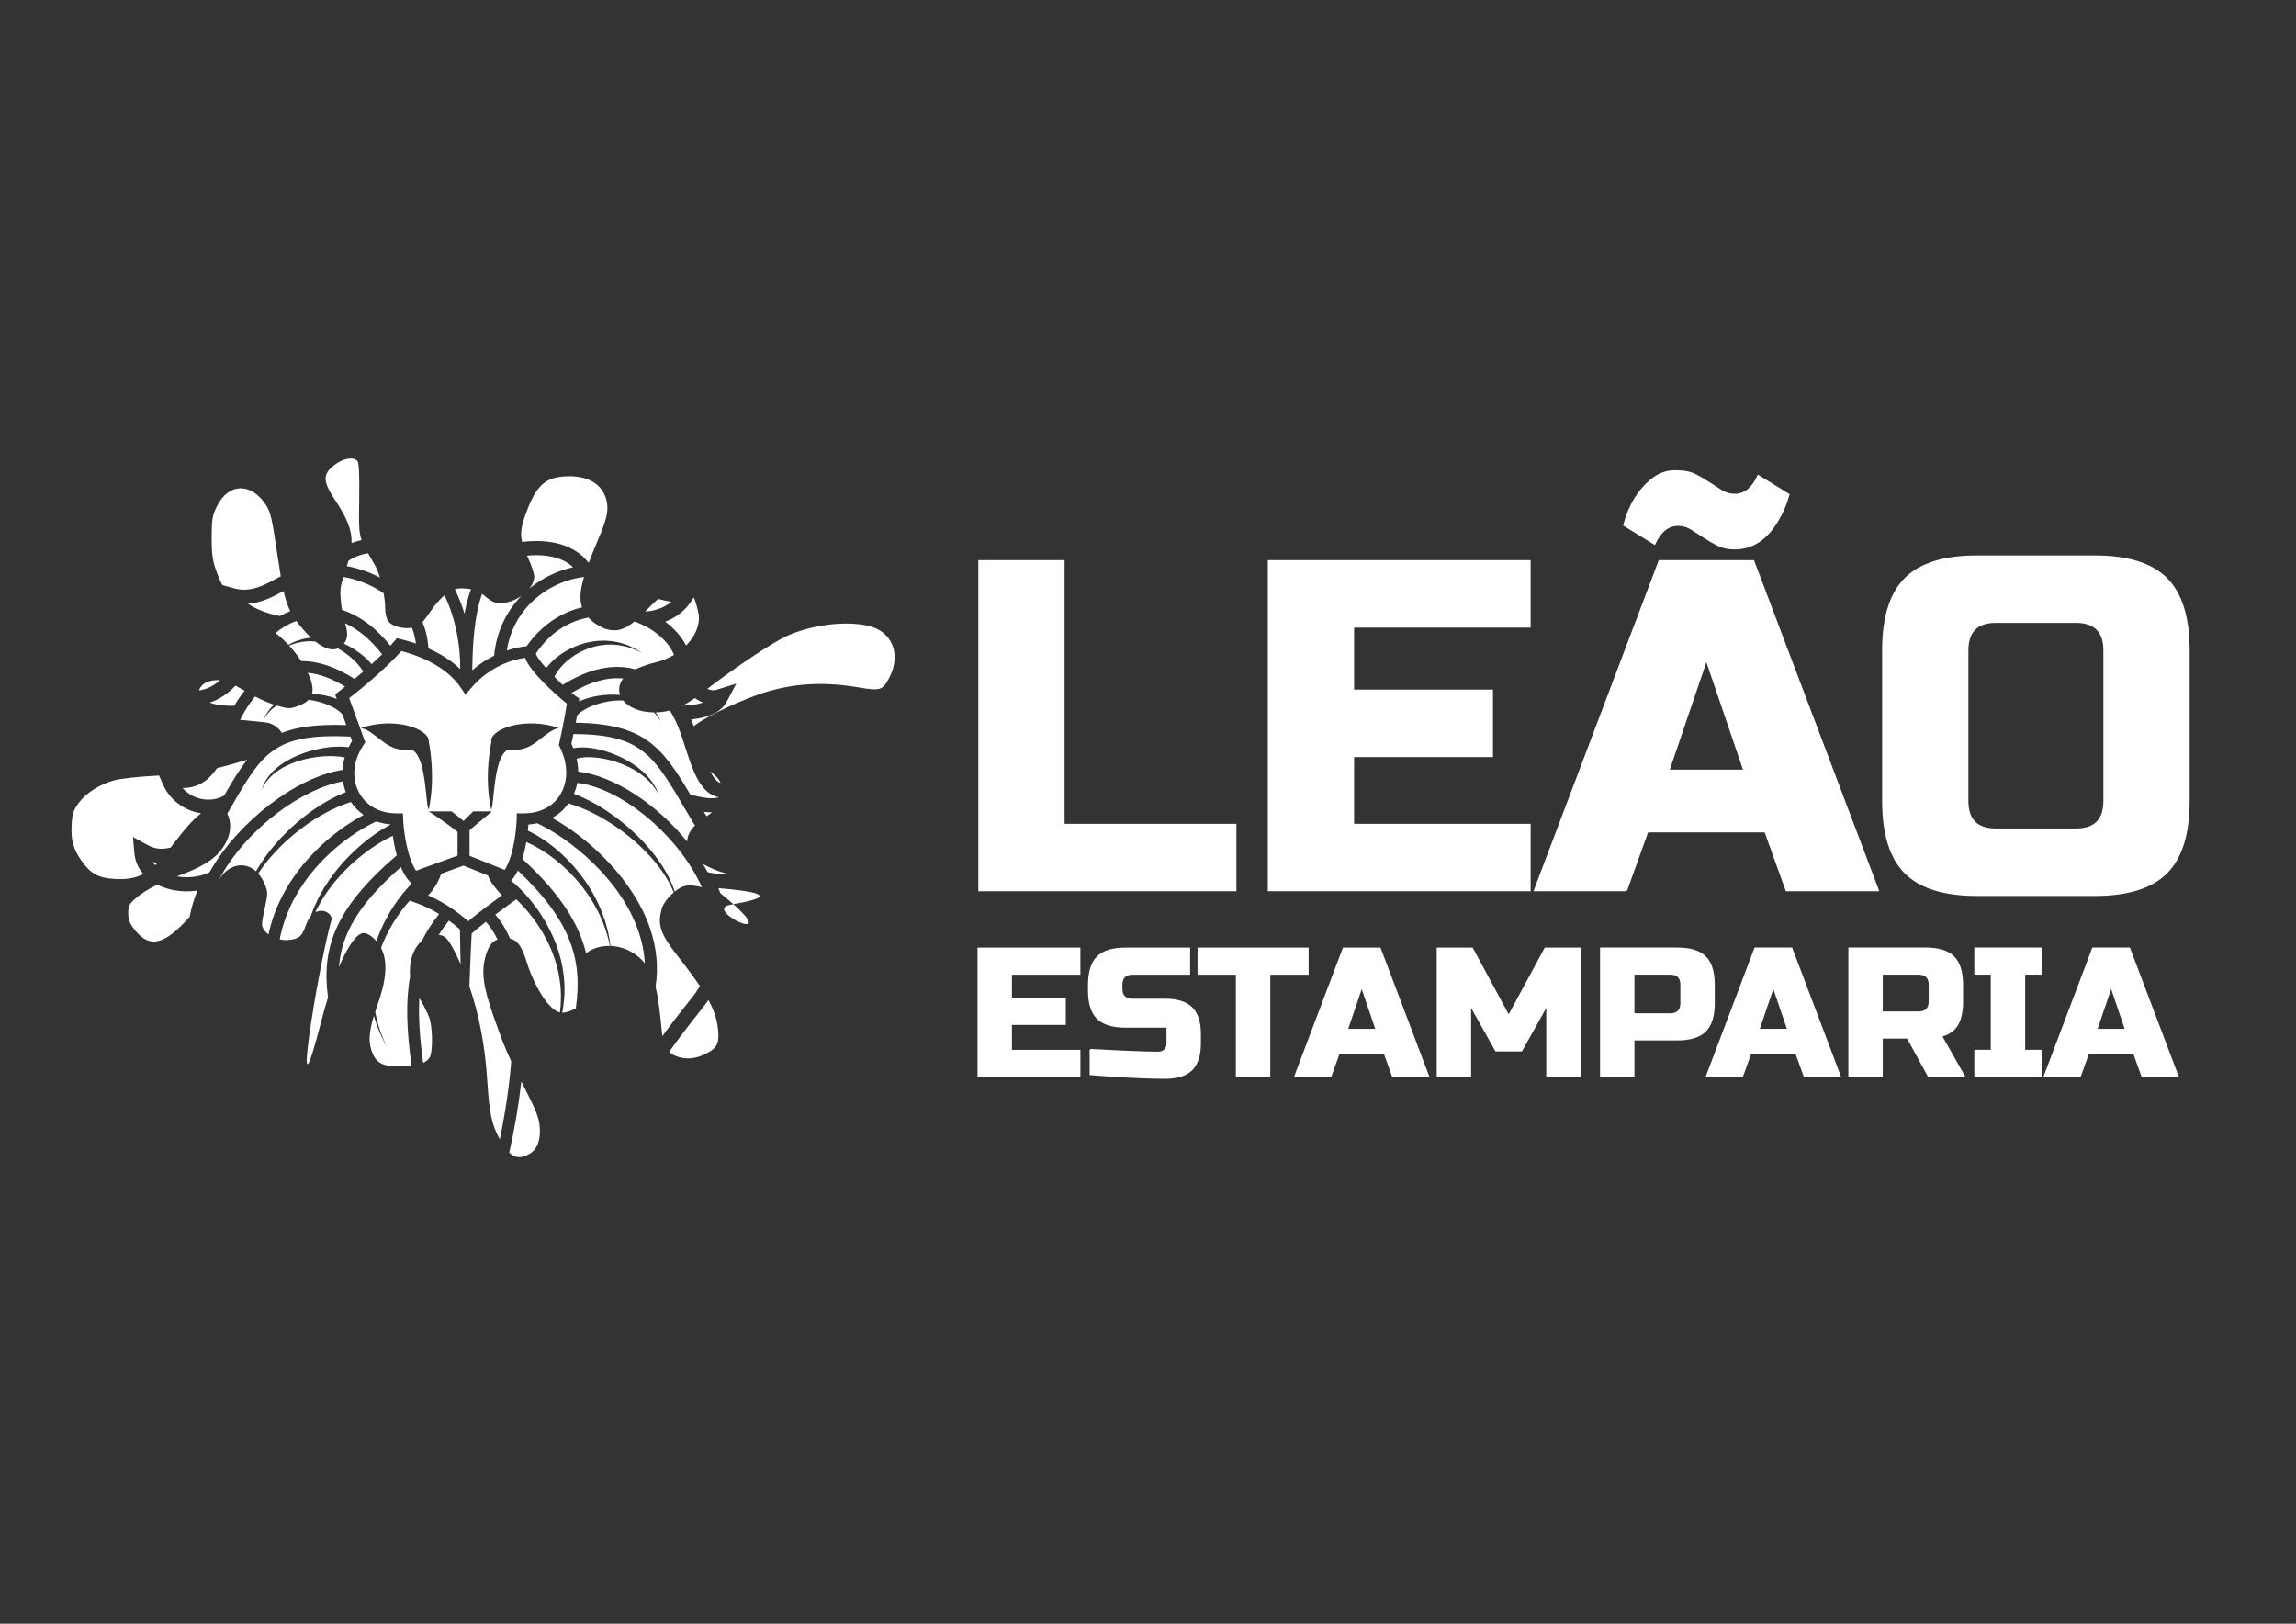 <?xml version="1.0" encoding="UTF-8"?>
<!DOCTYPE svg PUBLIC "-//W3C//DTD SVG 1.1//EN" "http://www.w3.org/Graphics/SVG/1.1/DTD/svg11.dtd">
<!-- Creator: CorelDRAW 2019 (64 Bit) -->
<svg xmlns="http://www.w3.org/2000/svg" xml:space="preserve" width="300cm" height="212.121cm" version="1.1" style="shape-rendering:geometricPrecision; text-rendering:geometricPrecision; image-rendering:optimizeQuality; fill-rule:evenodd; clip-rule:evenodd"
viewBox="0 0 300000 212121.21"
 xmlns:xlink="http://www.w3.org/1999/xlink">
 <rect x="0" y="0" width="300000" height="212121.21" fill="#333333" stroke="none"/>
 <defs>
  <style type="text/css">
   <![CDATA[
    .str0 {stroke:white;stroke-width:202.02;stroke-miterlimit:22.926}
    .fil0 {fill:white}
    .fil1 {fill:white;fill-rule:nonzero}
   ]]>
  </style>
 </defs>
 <g id="Camada_x0020_1">
  <path class="fil0" d="M43311.31 120161.92c146.16,-522.63 -563.03,-1175.76 -1276.77,-1175.76 -300.1,0 -577.47,68.69 -830.4,204.04l211.41 -461.21c141.72,-254.85 285.56,-514.34 433.13,-777.88 273.74,-536.26 653.54,-1041.31 993.23,-1574.04 191.92,-253.23 386.16,-508.69 581.21,-765.35l295.05 -382.32 318.38 -366.46c216.16,-242.73 418.48,-493.94 642.63,-727.27 225.66,-230.51 451.21,-460.3 674.75,-688.69 216.87,-233.84 465.25,-435.35 693.03,-650.1 232.32,-210.3 455.05,-424.34 695.96,-612.83 236.67,-193.13 468.18,-382.83 695.45,-568.48 232.83,-178.89 467.17,-345.05 692.22,-512.02 441.72,-341.62 901.92,-609.39 1302.83,-883.33 418.48,-246.36 805.45,-479.7 1147.27,-661.82 281.21,-140.71 520.81,-267.68 741.21,-376.06 111.11,770.2 278.28,1663.74 524.44,2553.23l0.1 0.2c-8083.13,6922.32 -9849.8,12081.72 -8987.17,18561.01 -298.59,957.98 -587.58,1975.45 -861.11,3041.21 -4146.46,16152.63 -541.21,-6548.79 1313.13,-13176.06zm-2706.36 -472.73c-257.58,306.97 -476.26,713.13 -652.93,1215.76 -501.41,1426.26 -829.9,1717.78 -2120.1,1881.41 -415.96,52.73 -858.79,24.14 -1285.45,-69.29 192.32,-1011.41 474.75,-2012.73 848.18,-3003.03 2336.16,-6193.23 7728.08,-10508.18 11772.42,-12407.17 593.74,207.78 1229.09,343.03 1897.98,399.39 -80.2,42.22 -166.46,87.07 -262.83,137.37 -263.74,143.54 -592.93,349.19 -962.53,568.08 -362.93,228.38 -747.07,498.28 -1173.03,792.12 -403.64,318.08 -865.25,634.14 -1301.21,1022.42 -222.02,190.71 -454.34,381.92 -682.93,585.35 -221.92,209.8 -448.99,423.64 -680,641.82 -235.15,212.42 -451.21,451.21 -675.45,685.86 -219.8,239.6 -460.1,465.15 -666.77,723.23 -212.53,251.82 -427.88,505.76 -643.33,759.9 -212.53,257.17 -403.84,531.21 -606.16,795.45l-299.39 400.2 -273.84 415.35c-180.4,276.77 -359.39,552.83 -537.58,826.87 -308.79,574.04 -655.76,1114.34 -896.06,1683.03 -129.19,279.39 -256.36,554.85 -380.4,823.33 -103.03,277.37 -203.84,547.68 -301.72,812.12 -42.73,103.64 -81.31,207.27 -116.87,310.4zm-5525.05 2385.15c-214.14,-158.38 -395.45,-337.07 -530.1,-531.31 -413.74,-596.87 -412.53,-750.1 24.04,-2782.32 436.36,-2030.3 437.98,-2210.51 29.19,-3221.92 -229.39,-567.37 -522.42,-1040.3 -858.28,-1416.46 228.69,-353.94 479.19,-711.31 749.7,-1067.98 761.62,-1017.88 1681.92,-2027.37 2674.44,-2964.55 501.72,-463.74 1010.71,-918.48 1538.69,-1336.77 522.83,-423.64 1056.06,-818.28 1584.65,-1181.31 526.57,-365.66 1052.42,-695.56 1559.19,-991.62 506.87,-298.08 998.48,-555.45 1456.36,-782.63 460,-222.83 888.69,-409.8 1270.61,-567.07 387.07,-149.09 723.03,-277.58 993.94,-362.32 98.69,-35.25 193.54,-65.66 284.85,-92.53 448.48,668.59 1007.78,1234.55 1654.14,1687.98l0.1 0c-4170.91,2224.85 -9281.52,6625.76 -11592.12,12754.44 -355.96,943.64 -635.66,1896.16 -839.39,2856.36zm-1626.16 -8244.04c-1439.49,-1293.43 -3479.8,-1013.54 -4784.75,1000.81 -30.71,47.37 -62.63,95.86 -95.05,145.05 3696.97,-6895.35 11085.66,-12004.55 16243.94,-12897.98 71.72,481.62 195.05,952.93 368.79,1406.26 -45.96,18.69 -90.4,36.57 -141.52,57.88 -311.82,121.62 -666.87,283.74 -1070.61,471.41 -399.6,196.06 -843.54,427.17 -1315.35,694.95 -468.18,273.23 -966.97,578.99 -1475.15,925.35 -508.89,346.46 -1032.53,725.96 -1552.63,1141.41 -521.31,412.63 -1043.54,857.58 -1551.11,1329.7 -513.43,467.27 -1002.73,969.6 -1483.23,1478.89 -948.69,1028.18 -1814.04,2121.92 -2516.57,3212.22 -226.26,346.26 -435.35,692.12 -626.77,1034.04zm-8678.38 5949.19c-455.25,506.77 -882.32,955.76 -1244.24,1302.22 -2584.55,2474.04 -4273.74,2553.03 -6015.45,281.11 -575.96,-751.41 -763.74,-1262.12 -763.74,-2077.68 0,-939.7 125.86,-1190.51 961.11,-1915.76 734.34,-637.78 1648.59,-1219.49 2847.88,-1800.71l39.6 20.2c1119.6,561.52 2439.19,858.38 3816.67,858.38 460.71,0 920.81,-33.84 1375.15,-100.71 -418.48,1040.3 -782.63,2195.76 -1016.97,3432.93zm-1655.86 -5294.34c97.37,-36.87 195.96,-73.74 295.86,-110.91 3725.35,-1381.62 5365.76,-2608.99 6294.55,-4709.09 513.94,-1162.02 467.47,-2520.71 -18.48,-3357.07 196.57,-337.37 386.97,-666.36 572.42,-987.27 2037.78,-3520.51 3433.13,-5929.09 5616.46,-7387.47 123.43,-70.4 234.95,-141.52 335.25,-213.43 2088.79,-1256.26 4908.28,-1711.72 9579.49,-1491.52l206.67 567.47 0.1 0c-168.59,271.72 -317.68,549.9 -452.73,829.9 -430.91,-68.99 -1004.24,-106.16 -1670.3,-76.57 -1390.4,53.23 -3179.6,404.44 -4832.93,1078.59 -823.84,339.49 -1614.75,751.52 -2286.67,1230.3 -340.4,232.53 -641.92,490.71 -919.39,741.21 -269.6,259.49 -508.99,516.97 -705.56,771.52 -197.98,253.94 -356.36,501.01 -482.63,725.25 -59.19,113.84 -115.45,220.91 -166.57,318.89 -43.03,102.12 -82.63,195.86 -117.58,280.1 -76.67,166.36 -104.44,308.38 -138.08,399.49 -25.56,80.81 -40.91,128.99 -44.44,140.1 5.05,-10.4 26.26,-56.57 60.51,-134.55 45.25,-86.87 88.28,-222.93 184.04,-379.6 43.74,-78.59 93.43,-166.16 146.67,-260.81 61.52,-91.11 127.98,-188.99 199.39,-293.23 148.28,-204.24 329.49,-425.86 546.97,-647.88 217.07,-224.34 474.85,-444.44 758.89,-663.23 291.41,-209.19 604.04,-422.32 951.62,-606.57 685.76,-383.64 1475.15,-691.31 2283.54,-926.77 1620.71,-466.57 3329.49,-609.39 4552.02,-524.55 476.87,29.7 874.95,91.11 1174.34,159.49 -154.95,539.7 -250.51,1084.14 -284.85,1624.44 -6020.51,923.84 -13674.14,6780.3 -17384.65,13373.33 -1288.08,615.45 -2840.91,795.25 -4253.94,530.4zm3155.66 -8235.86c-993.33,757.58 -2166.26,2070.2 -3626.67,4016.46 -116.57,155.25 -230.61,305.15 -342.83,450.91 -26.97,7.47 -54.04,14.75 -80.91,21.72 -1045.05,269.19 -2023.03,161.41 -2901.52,-320.91l-1954.95 -1074.44 194.24 2129.49c92.42,1016.06 494.85,1934.95 1168.18,2703.74 -1056.26,564.34 -2172.12,724.65 -3635.86,654.85 -2194.44,-104.75 -3235.15,-660.1 -4434.14,-2365.76 -1093.43,-1555.45 -1409.29,-2697.88 -1299.49,-4699.39 80.91,-1474.65 217.98,-1903.64 913.03,-2853.94 972.53,-1330 2737.58,-2449.9 4699.49,-2982.42 800.91,-217.37 3270.81,-483.64 5638.08,-607.88l171.92 -9.19 485.05 1113.33c776.26,1781.72 2298.18,3109.6 4175.05,3642.02 275.15,77.98 552.42,138.79 831.31,181.41zm-5667.88 6460.2c-110.71,112.63 -220.2,219.9 -328.89,322.22 -118.89,-132.53 -224.95,-271.62 -317.47,-416.36 212.83,43.43 428.48,74.85 646.36,94.14zm7750.61 -12353.33c1122.53,-271.41 2369.09,-626.97 3938.08,-1103.64 -1016.16,1286.57 -1948.89,2846.77 -3014.24,4681.92 -931.31,543.64 -2141.31,683.13 -3274.65,362.22 -855.35,-243.64 -1591.52,-708.79 -2155.96,-1351.82l40.2 0c2067.78,-0.4 3435.15,-1086.46 4466.57,-2588.69zm8465.56 -4610.1c-339.19,-585.66 -1116.46,-1182.22 -1831.62,-1321.82 -369.49,-72.12 -2026.57,-242.83 -3617.98,-387.37 483.13,-978.89 1124.34,-2059.49 1947.17,-3040.51 860.2,436.57 1804.34,845.96 2487.37,1071.11 -108.69,97.17 -208.69,196.87 -307.58,289.09 -211.01,229.09 -391.41,446.36 -525.76,655.45 -148.28,200.1 -233.74,398.89 -324.85,548.48 -141.11,319.6 -220.71,502.53 -220.71,502.53 0,0 101.52,-171.21 279.6,-472.02 109.6,-137.98 214.75,-320.81 382.83,-498.89 154.75,-186.26 354.14,-376.16 579.8,-569.9 121.21,-88.38 241.72,-184.95 374.55,-275.56 39.9,-22.73 79.19,-46.77 118.69,-71.21 1567.47,450.3 1701.62,444.95 2770.51,59.29 606.87,-218.99 1066.26,-484.34 1381.92,-812.22 1400.51,170 2715.35,658.48 3547.58,1185.86 474.75,287.78 781.31,592.02 892.42,774.24 1.41,2.73 3.64,5.45 5.96,8.99l484.75 1333.84c-3742.93,-130 -6386.26,209.6 -8424.65,1020.61zm-10828.48 -5550.1c214.14,-594.14 713.03,-1032.53 1445.35,-1218.89 455.05,-115.86 870.2,-158.18 1316.57,-106.16 -811.52,700.81 -1718.28,1196.57 -2761.92,1325.05zm4777.07 -617.07c355.56,181.72 748.69,400.81 1190.91,660.51 -518.99,638.59 -968.48,1306.36 -1354.34,1962.42 -838.38,29.8 -2228.99,-25.25 -3212.73,-415.25 1321.62,-412.32 2423.64,-1223.94 3376.16,-2207.68zm9998.28 1056.87c188.99,-692.73 -0.71,-1584.65 -555.15,-2747.88 1536.97,152.12 3168.79,757.07 4878.89,1811.11 -529.49,423.13 -865.45,679.8 -877.88,689.49l-426.46 326.46 213.23 586.36c-924.44,-358.89 -2054.75,-609.09 -3232.63,-665.56zm-1406.57 -4267.78c-459.09,-704.24 -1001.01,-1393.54 -1585.25,-2027.07 234.04,-85.96 492.12,-187.37 774.34,-283.84 312.63,-64.95 642.63,-162.32 998.99,-214.65 362.93,-23.43 736.87,-99.39 1129.8,-63.43 169.7,8.89 341.01,5.05 513.13,20 1142.93,920.81 2156.06,1239.6 2946.97,916.36l18.99 9.7c181.82,81.41 342.53,200.71 509.8,299.49 165.66,102.73 331.52,199.39 478.99,318.08 150.4,111.92 298.69,221.52 443.94,330 135.86,117.88 268.08,233.84 397.37,346.26 265.05,216.57 471.01,465.76 683.64,669.39 184.04,225.66 371.62,429.29 502.42,611.31 113.13,165.05 211.01,291.92 297.27,423.94 -401.72,346.26 -790.2,674.04 -1150.3,973.54 -2428.28,-1572.22 -4759.6,-2352.32 -6960.1,-2329.09zm-1686.57 -2136.06c-534.55,-568.89 -1102.02,-1089.9 -1672.32,-1532.83 707.17,-605.25 1633.64,-1180.1 2722.63,-1568.59 243.13,330.1 518.38,668.59 834.04,1039.9 367.17,431.92 726.57,812.73 1075.96,1141.41 -411.11,12.53 -795.15,129.7 -1161.52,194.65 -366.57,95.15 -698.89,232.53 -1009.29,333.84 -293.74,137.07 -555.66,275.66 -789.49,391.62zm-8643.84 -7809.9c-291.82,-581.21 -554.14,-1204.34 -788.99,-1872.83 -481.41,-1370 -594.24,-2206.06 -588.08,-4358.99 6.46,-2361.21 84.44,-2821.11 685.35,-4049.9 1498.69,-3063.94 4471.01,-3148.99 6399.29,-183.33 618.18,950.61 805.05,1760.81 1508.18,6533.84 157.78,1071.62 298.99,1989.7 434.85,2787.68l-195.15 107.37c-1543.84,849.39 -3001.52,1651.21 -4600,1651.21 -449.9,0 -885.86,-61.41 -1334.34,-187.78l-1521.11 -427.27zm8023.43 791.41c249.39,1109.8 516.57,1917.17 871.62,2628.38 -479.7,186.06 -931.31,402.02 -1351.31,637.98 -676.77,-121.41 -2571.11,-537.47 -4182.12,-1603.03 1715.25,-121.41 3213.13,-872.83 4661.82,-1663.33zm7876.36 6877.98c518.89,-645.86 551.11,-1401.72 151.62,-2668.18 1723.84,785.96 3359.09,2151.62 4841.62,4054.65 -439.6,432.12 -902.63,865.45 -1367.17,1285.76l0.1 -0.1c-83.03,-93.13 -175.86,-195.25 -270.2,-300.81 -192.73,-210.61 -422.73,-409.19 -666.67,-643.94 -266.57,-206.97 -530.91,-456.06 -855.86,-668.59 -158.59,-109.8 -320.51,-221.52 -487.78,-336.87 -174.55,-102.22 -354.24,-206.36 -535.45,-312.53 -177.37,-111.82 -374.65,-200.71 -571.01,-294.75 -80.71,-36.26 -159.49,-75.76 -239.19,-114.65zm-242.02 -4423.13c-73.84,-436.87 -133.13,-873.64 -165.35,-1244.55 -104.24,-1200.51 -64.55,-1782.02 330.61,-3057.17 1836.26,310 3707.68,1051.11 5276.06,2130.71 117.27,676.26 186.36,1335.76 188.48,1901.72 2.53,696.77 172.73,1444.75 398.28,1748.59 522.22,704.75 1967.68,1039.6 3106.97,867.17 241.52,624.65 423.43,1309.39 520.71,2057.47 -638.28,-215.96 -1305.76,-408.99 -2002.53,-577.37l-495.05 -120.1 -315.66 380.81c-164.85,197.98 -343.23,401.62 -531.01,607.98 -2162.12,-2696.16 -4377.17,-4054.55 -6311.52,-4695.25zm630.71 -5711.92c79.39,-245.76 151.62,-482.73 216.16,-711.52 591.31,-398.48 1413.64,-771.82 2542.73,-973.74 232.02,404.75 508.28,869.9 837.47,1430.4 259.19,441.62 508.69,1058.48 723.54,1749.29 -1357.98,-713.84 -2842.53,-1223.64 -4319.9,-1494.44zm614.24 -3010.2c54.55,-1768.79 -613.94,-3289.49 -2175.56,-5656.87 -1424.55,-2159.7 -1562.73,-3100.4 -598.38,-4075.76 1200.3,-1214.04 2923.94,-1693.64 3544.85,-986.77 197.07,224.44 269.09,1817.88 226.67,5024.95 -40,3030.51 -87.88,4157.17 306.67,5298.18 -477.17,108.48 -910.81,243.23 -1304.24,396.26zm9271.41 10328.08c295.66,-359.49 728.99,-943.23 1144.44,-1550.1 498.99,-728.89 1167.47,-1482.12 1718.79,-1955.86 1459.6,2975.66 2108.79,6623.54 2058.69,9635.66 -1109.39,-1066.06 -2506.46,-1971.52 -4155.45,-2698.08 -69.19,-1290.2 -351.92,-2430.3 -766.46,-3431.62zm4218.38 -4300.71c399.9,-126.26 810.3,-130.4 1516.16,-75.05 226.77,17.58 424.65,38.28 603.03,65.56 -377.78,1017.37 -654.55,2105.25 -857.07,3210.81l0.1 0c-333.43,-1110.2 -752.83,-2190.71 -1262.22,-3201.31zm3560.1 603.94c122.63,92.63 252.53,198.48 394.55,319.8 818.99,699.09 1252.53,889.6 2025.96,889.6 922.93,0 1906.16,-373.33 2708.28,-930.1 -2037.58,2096.36 -3276.16,4805.96 -3553.23,7802.73 -924.55,452.53 -1903.84,1068.18 -2855.35,1905.25 36.26,-3616.06 301.31,-7220.3 1279.8,-9987.27zm6181.72 -690.1c394.44,-494.24 635.25,-1032.42 635.25,-1546.67 0,-390.91 -347.27,-1458.48 -771.82,-2372.22 -61.52,-132.73 -119.9,-260.71 -175.25,-384.95 3481.41,-314.75 5230.1,748.18 6023.33,1520.71 -1963.74,426.46 -3899.8,1336.16 -5545.15,2647.88 -55.96,44.55 -111.31,89.7 -166.36,135.25zm-954.85 -6097.88c-255.45,-1116.97 -95.66,-2031.72 426.97,-3509.09 1401.82,-3962.32 2657.17,-5063.43 5776.26,-5064.75 2593.84,-1.31 4374.75,1168.59 4826.57,3170.81 302.32,1339.6 82.53,2334.34 -1168.38,5287.68 -441.31,1042.02 -815.05,1966.77 -1123.54,2794.04 -31.62,1.21 -63.23,2.42 -94.95,4.14 -724.24,-967.68 -2642.93,-2796.16 -6782.93,-2796.16 -593.23,0 -1217.78,38.28 -1860,113.33zm8092.42 4586.16c-524.55,1783.94 -598.99,2991.01 -252.22,3965.56 -2874.04,696.06 -5410.1,2444.85 -7243.43,5082.42 -517.07,48.89 -1450.4,184.14 -2588.08,558.89 555.66,-3554.65 2499.8,-5804.95 4123.03,-7099.39 1731.62,-1380.61 3888.69,-2269.19 5960.71,-2507.47zm584.44 5300.61c97.58,105.96 201.41,211.01 312.22,315.86 518.59,489.9 1426.26,1027.58 2017.27,1194.85 1282.32,363.03 2292.42,134.14 3683.54,-1000.1 2460.3,889.39 4413.43,2525.05 5164.75,4367.17 -751.11,447.68 -1597.88,794.44 -2502.93,1002.22 -704.65,161.92 -1833.33,554.24 -2507.88,872.12 -8.89,4.14 -17.27,8.59 -26.06,12.73 -27.17,-7.37 -54.34,-14.95 -81.72,-22.02 -2874.44,-753.64 -6046.87,-58.69 -9433.23,2056.36 -351.31,-330.51 -719.39,-689.29 -1080.1,-1055.05 28.48,-50.3 119.8,-214.55 268.79,-481.01 89.8,-149.8 198.59,-283.03 322.02,-467.88 135.15,-177.37 318.38,-383.03 512.02,-600.4 216.77,-200 431.52,-440.91 708.38,-647.88 135.66,-105.56 265.76,-227.78 417.58,-328.48 151.21,-102.93 305.96,-207.68 463.84,-313.94 156.26,-110.4 332.93,-191.82 503.84,-291.92 170.81,-100.81 346.97,-194.55 535.35,-271.21 186.16,-79.39 370.2,-172.53 563.84,-244.24l590 -198.79c195.76,-75.25 403.13,-101.31 605.45,-155.35 202.93,-48.18 405.96,-97.78 611.92,-115.15 206.77,-25.56 411.21,-51.92 613.43,-76.57 204.44,-3.33 406.06,-6.77 604.65,-10.3 100.2,-2.22 198.89,-3.54 297.27,-4.95 97.17,9.09 193.64,17.98 289.29,26.87 191.41,18.79 379.6,37.17 562.22,55.25 362.32,56.57 699.7,145.66 1018.08,209.8 306.06,98.08 584.14,198.79 834.04,283.54 254.75,75.25 446.87,201.62 621.52,274.65 320.61,153.94 512.73,246.46 535.25,256.77 -21.31,-12.93 -200.81,-124.85 -501.72,-312.02 -165.05,-90.91 -346.87,-239.29 -593.03,-342.93 -241.01,-111.62 -512.63,-244.95 -814.95,-378.08 -314.85,-99.9 -652.93,-228.38 -1023.84,-327.78 -188.38,-38.48 -382.02,-78.69 -579.9,-119.19 -99.29,-20.91 -200,-40.81 -301.72,-60.81 -103.54,-9.7 -207.98,-19.39 -312.53,-28.28 -212.42,-19.49 -427.17,-37.98 -644.75,-56.67 -219.19,3.43 -441.11,7.58 -664.55,11.62 -225.76,-4.04 -449.19,24.95 -674.04,53.94 -224.14,33.84 -457.27,42.22 -677.78,98.69l-668.28 149.09c-221.11,56.67 -433.84,134.55 -649.09,201.52 -217.68,62.83 -424.34,145.45 -625.86,235.25 -200.91,89.7 -409.7,162.83 -597.47,264.95 -189.8,100.81 -376.87,199.6 -558.79,296.06 -183.94,96.06 -346.87,215.35 -514.75,319.6 -340.3,202.12 -620.71,447.78 -898.28,655.56 -260,230.3 -492.22,439.49 -695.25,650.71 -193.43,220.1 -381.92,426.46 -499.6,581.01 -19.7,27.68 -34.24,48.28 -52.42,73.94 -723.03,-808.08 -1270.1,-1530 -1350.4,-1907.37 2059.19,-3059.39 4644.44,-4283.43 6874.34,-4701.72zm7409.7 -787.27c82.32,-83.94 166.06,-170 251.11,-258.69 536.87,-558.89 1014.44,-1020.61 1449.39,-1394.04 539.9,165.05 1114.95,293.43 1741.21,365.25l0 0c-1187.78,1006.87 -2607.88,1243.33 -3441.72,1287.47zm6349.8 -1838.59c93.64,196.46 181.11,442.53 281.41,761.72 220.3,700.4 400.3,1540.81 400.3,1867.37 0,1299.6 -638.28,2593.43 -1689.49,3652.73 -585.66,-1145.96 -1512.93,-2208.48 -2724.95,-3111.41 1448.89,-536.26 2602.73,-1449.09 3438.89,-2722.32l293.84 -448.08zm-9220.81 10595.56c-541.31,688.99 -656.06,1452.42 -405.76,2148.59 -91.01,-9.29 -182.02,-17.78 -273.33,-25.86 -1793.54,-116.67 -3590.91,225.56 -4871.72,767.98 -79.7,32.42 -150.61,68.99 -226.46,103.54l29.29 -404.34 -375.45 -238.08c-148.18,-93.84 -363.64,-260.81 -622.22,-476.97 2430.61,-1457.88 4692.02,-2086.36 6745.66,-1874.85zm1.31 2863.94c711.11,887.68 2104.55,1540 4009.19,1558.79 66.57,63.94 128.38,127.68 185.15,191.11 182.42,175.25 296.36,361.52 414.75,498.99 199.39,297.98 308.08,473.94 308.08,473.94 0,0 -85.45,-185.05 -250.3,-506.57 -101.62,-149.6 -195.76,-352.53 -358.59,-550.61 -25.15,-35.56 -51.41,-71.31 -78.99,-107.17 638.59,-10.1 1252.12,-91.01 1862.73,-252.12 259.8,413.54 504.14,855.25 732.12,1324.85 468.89,964.75 855.86,2166.06 1266.36,3437.88 907.07,2812.73 1845.25,5721.21 3930.4,6447.17 162.12,55.96 326.46,97.88 493.64,125.56l0 0c-936.16,287.07 -2096.67,57.27 -3562.42,-286.36l-165.76 -38.69c-3733.33,-6307.07 -6060.81,-9277.07 -14993.74,-9409.6 56.26,-297.27 111.01,-594.75 162.12,-885.35 6.67,-9.7 11.82,-13.84 16.06,-20.61 5.25,-8.28 7.27,-16.67 13.23,-29.09 17.47,-21.41 35.76,-43.43 56.06,-66.97 70.91,-96.57 204.04,-218.08 368.89,-351.21 171.72,-131.11 383.54,-275.35 637.58,-413.94 1004.75,-569.39 2612.32,-1074.65 4258.38,-1141.41 231.11,-3.94 463.94,-6.36 695.05,1.41zm7742.73 674.75c527.47,-263.64 1067.17,-590.3 1632.02,-985.15 153.33,115.56 312.63,219.7 477.98,312.42 200.91,113.13 400.2,202.12 595.05,272.42l0 0c-868.79,293.54 -1944.44,387.47 -2705.05,400.3zm3240.3 -2196.16c3908.28,-2968.28 8410.91,-5974.65 10281.31,-6845.86 3216.97,-1498.69 7608.08,-2073.13 10697.27,-1399.49 3187.17,695.25 4421.11,3731.52 2779.19,6838.38 -859.7,1626.46 -1111.62,1698.59 -4164.14,1190.91 -4895.76,-813.64 -9167.47,-448.79 -13430.3,1146.87 -3332.53,1247.78 -6904.44,3045.96 -7914.24,3959.39 -113.54,-307.58 -231.41,-609.39 -354.04,-898.69 1754.04,-161.31 3797.58,-707.17 4633.74,-2288.18l1261.21 -2383.43 -2662.63 828.08c-2.02,0.71 -506.46,144.04 -1127.37,-147.98zm385.45 10783.03c749.19,563.43 1143.54,1010.4 1352.22,1526.06 -7.68,-2.53 -15.45,-5.05 -23.03,-7.78 -494.14,-172.12 -933.74,-748.08 -1329.19,-1518.28zm245.86 5351.01c-211.01,166.16 -451.11,336.77 -722.22,516.87 -38.99,-60.61 -76.67,-121.11 -112.22,-181.41 -78.18,-134.04 -156.36,-266.57 -233.74,-396.87 349.7,42.02 671.72,62.02 980.61,62.02 29.39,0 58.59,-0.2 87.58,-0.61zm-2231.21 1720.51c-696.16,707.17 -1031.11,1401.21 -1018.28,2111.01 -3933.74,-4870.91 -9586.57,-8615.15 -14248.59,-9153.94 -9.49,-553.43 -75.96,-1116.57 -204.44,-1681.72 40.2,-14.44 81.01,-28.99 123.43,-42.12 138.79,-18.59 275.25,-66.26 494.44,-97.37 232.93,-15.15 488.48,-68.18 790.1,-55.86 148.99,-0.71 304.55,-0.71 465.25,-2.02 163.54,13.23 332.32,26.16 505.35,39.29 349.09,13.74 713.54,95.25 1096.26,144.95 373.94,89.6 772.63,150.51 1159.6,276.77 194.95,57.88 394.34,110.3 591.01,174.55l581.92 213.23c198.59,65.45 385.56,151.82 573.23,237.37 187.07,86.36 379.09,164.34 560.3,256.77 349.7,201.31 722.12,370.51 1032.63,597.47 161.92,107.68 319.7,213.33 475.25,316.77 143.94,117.27 284.14,232.02 421.41,343.03 287.07,214.55 506.87,462.22 723.74,682.42 230.1,211.92 374.65,451.82 531.62,648.79 73.03,100.51 149.09,192.32 207.58,282.73 51.01,95.25 98.48,181.52 141.62,260.2 172.32,316.16 270,496.87 270,496.87 0,0 -75.86,-190.51 -209.49,-523.84 -33.64,-84.14 -70.81,-177.27 -111.62,-278.79 -48.28,-97.17 -111.82,-197.27 -174.75,-307.68 -133.54,-215.45 -254.75,-480.3 -461.41,-720.51 -194.34,-249.09 -393.54,-532.02 -661.01,-783.33 -128.48,-131.72 -260.71,-266.06 -395.76,-404.24 -148.28,-124.14 -299.49,-252.63 -453.54,-381.62 -298.69,-273.84 -659.39,-489.9 -1004.85,-742.42 -178.99,-117.47 -368.89,-220.81 -555.05,-332.53 -186.26,-111.01 -373.94,-224.34 -572.63,-316.06l-590.1 -291.41c-199.29,-90.2 -403.13,-168.89 -603.74,-253.13 -397.37,-178.69 -814.55,-291.92 -1208.89,-431.31 -406.67,-100.2 -793.13,-229.09 -1180.1,-289.09 -192.83,-35.15 -380.51,-69.6 -560.81,-103.54 -186.26,-20.2 -365.86,-38.48 -538.28,-57.37 -342.53,-48.79 -677.78,-27.58 -967.68,-35.76 -303.03,8.18 -613.43,62.73 -846.46,93.23 -28.48,6.16 -51.82,11.62 -77.27,17.78 -78.08,-195.86 -161.52,-391.82 -254.14,-585.66 58.38,-264.34 156.26,-724.04 269.49,-1271.92 8883.23,63.33 10386.16,2618.89 14726.26,10025.96 271.21,462.32 552.22,942.73 845.86,1440.1 94.24,159.7 198.89,321.31 312.53,483.94zm1037.37 5025.66c364.04,218.59 785.45,428.28 1275.86,637.68 812.42,347.17 1525.25,576.57 2234.14,697.17 -941.72,33.54 -1934.95,-49.39 -2892.53,-256.97 -194.65,-362.42 -401.11,-721.82 -617.47,-1077.88zm2263.54 3812.22c-78.38,-218.38 -160.81,-436.97 -248.28,-655.86 10571.11,883.54 2533.03,1922.53 1337.27,2225.15 -3222.83,815.05 8201.62,5962.53 -1088.99,-1569.29zm-2411.11 -788.28c-833.13,-196.36 -1567.37,-274.65 -2072.83,-185.05 -442.53,78.38 -971.31,373.33 -1471.62,775.25 -98.08,-318.48 -223.74,-659.19 -370.4,-1019.49 -206.57,-469.19 -440.4,-977.07 -738.99,-1488.38 -289.19,-515.56 -626.67,-1044.14 -1004.24,-1572.73 -749.19,-1061.31 -1662.83,-2120 -2655.96,-3110.2 -501.82,-489.8 -1013.74,-972.93 -1546.77,-1419.49 -528.08,-451.21 -1069.09,-875.05 -1608.89,-1267.47 -537.47,-393.94 -1077.17,-752.93 -1600.81,-1078.59 -523.64,-326.46 -1034.85,-612.22 -1515.35,-866.87 -482.83,-249.09 -936.87,-461.41 -1344.44,-642.32 -286.26,-119.49 -539.7,-220.81 -779.29,-312.63 195.25,-456.77 339.6,-935.76 430.91,-1429.19 5549.49,654.95 12688.89,6376.87 15940.91,12905.76 114.95,230.61 227.88,468.08 337.78,711.41zm-3678.99 701.62c-717.58,610.4 -1353.13,1426.26 -1555.25,2113.94 -596.46,2028.69 -192.73,3286.77 1919.6,5981.52 1297.68,1655.66 2297.07,2995.56 3064.55,4140.2 -330.3,551.21 -712.22,1101.21 -1152.53,1647.88l0 0c-1415.66,1757.68 -2664.85,3385.45 -3763.03,4896.97 -285.56,-3059.19 -536.16,-5051.31 -880.1,-6477.88 393.54,-2500 150.81,-5056.87 -731.11,-7649.29 -2092.32,-6149.19 -7754.24,-11638.69 -12791.92,-14394.04 853.74,-461.82 1576.77,-1104.14 2148.59,-1899.8 262.93,74.65 577.68,179.6 939.9,303.03 388.59,142.02 825.25,311.82 1294.65,516.06 467.47,209.9 970,447.17 1489.19,724.55 519.29,276.67 1059.7,585.96 1602.32,929.6 544.04,342.22 1093.94,715.45 1635.15,1117.78 546.26,397.68 1075.05,832.42 1596.46,1275.25 1032.63,897.07 1996.46,1869.39 2802.02,2856.97 406.97,490.51 772.63,984.55 1092.63,1470.4 327.88,481.01 592.22,961.11 828.99,1408.38 180.1,366.26 336.36,713.94 459.9,1038.48zm4543.33 14054.44c789.29,1453.33 1133.23,2617.17 1261.31,3908.38 167.78,1691.31 -142.02,2343.74 -1433.64,3018.89 -1309.7,684.55 -2393.94,855.05 -3557.37,558.99 -577.78,-146.97 -1050.51,-382.53 -1413.43,-701.31 1227.27,-1736.87 2692.42,-3672.93 4434.04,-5835.25 250.71,-311.21 486.77,-628.08 709.09,-949.7zm-8316.16 -4795.05c-89.9,-110.2 -183.94,-219.09 -282.42,-328.08 -1092.63,-1205.96 -2656.36,-1896.06 -4210.71,-1949.8 -27.98,-262.53 -54.55,-578.38 -133.74,-928.89 -81.92,-372.53 -132.93,-802.53 -264.34,-1255.96 -62.83,-227.07 -128.59,-463.74 -196.46,-708.69 -34.24,-122.73 -69.29,-247.68 -104.44,-373.94 -44.65,-123.54 -89.9,-249.8 -135.76,-377.47 -92.83,-255.25 -187.78,-518.18 -284.95,-785.96 -95.66,-269.9 -230,-530.71 -346.97,-804.04 -226.97,-551.31 -531.52,-1090.2 -827.37,-1645.86 -145.96,-279.39 -328.59,-540.91 -493.64,-814.95 -167.98,-271.92 -335.96,-546.36 -530.2,-803.84 -188.48,-262.22 -376.87,-524.44 -564.55,-785.96 -203.84,-250.51 -406.67,-499.7 -609.09,-747.47 -194.95,-253.13 -417.68,-481.52 -629.39,-714.04 -216.26,-229.09 -416.36,-468.59 -643.43,-676.36 -222.12,-213.94 -439.7,-423.74 -652.93,-629.29 -218.28,-201.52 -446.26,-385.86 -660.2,-572.12 -422.12,-380.71 -874.95,-683.84 -1268.59,-991.52 -420.61,-278.89 -795.25,-540.3 -1158.18,-753.64 -366.57,-204.24 -695.86,-402.22 -955.15,-529.29 -122.83,-59.29 -232.22,-111.72 -329.39,-158.18 31.31,-303.43 54.65,-576.67 70.1,-801.52 398.69,-27.78 779.09,-89.9 1150.91,-168.48 4117.47,1923.84 10867.68,7164.85 13244.75,14152.53 475.05,1396.57 746.97,2782.32 816.16,4152.83zm-4565.35 -2279.9c-702.83,-15.45 -1402.32,99.8 -2053.74,356.87 -443.23,175.05 -787.58,369.29 -1046.87,625.25 -939.29,-3929.09 -3419.19,-7818.99 -8328.69,-12352.42 227.17,-736.87 392.12,-1494.75 511.11,-2199.19 232.93,101.41 477.68,227.78 775.66,364.95 332.22,163.64 706.06,386.46 1112.93,614.85 386.97,261.01 833.94,512.12 1257.47,843.54 214.85,160.61 443.33,318.48 664.65,493.94 216.87,180.81 438.79,364.95 664.55,552.73 233.03,181.41 438.89,396.16 662.53,599.6 219.7,207.78 450.51,411.52 655.76,639.09 211.72,224.24 424.95,449.09 639.6,675.56 199.39,237.98 400.2,477.47 601.01,716.97 207.37,235.25 389.29,487.78 571.82,738.99 179.7,252.63 378.28,494.04 539.8,753.54 328.69,517.68 665.96,1021.31 928.79,1541.62 134.44,258.18 287.88,504.55 401.01,760.61 115.45,255.25 228.59,505.66 338.89,748.48 55.56,122.32 109.6,243.03 162.83,360.91 44.55,122.22 87.78,242.32 130.81,359.6 86.16,235.96 168.59,465.25 248.99,683.74 164.24,437.58 247.58,857.17 357.88,1220.81 104.55,338.18 155.56,643.54 203.23,900zm-4449.8 8146.26c-535.76,319.8 -1237.17,568.08 -1771.31,584.55 53.74,-280.4 101.41,-570.2 144.14,-868.48 91.31,-668.48 151.92,-1380.61 148.28,-2119.09l0.1 0c-0.81,-185.76 -1.52,-372.02 -1.52,-558.99 -11.82,-187.78 -23.43,-376.16 -35.25,-565.86 -14.34,-381.52 -72.22,-763.13 -117.47,-1150.3 -111.01,-770.3 -269.49,-1550.51 -494.55,-2313.84 -431.41,-1533.94 -1093.84,-3005.35 -1847.58,-4316.26 -386.36,-650.2 -778.38,-1271.82 -1194.65,-1833.54 -412.02,-564.44 -826.06,-1084.04 -1237.07,-1544.44 -750.81,-856.36 -1472.42,-1516.06 -2051.52,-1975.56l21.21 -23.43c334.55,-369.29 618.59,-818.48 862.42,-1311.11 6987.27,6613.23 8476.46,11683.43 7574.75,17996.36zm-2077.68 554.75c-1383.03,-325.15 -3294.14,-3215.05 -4369.49,-6686.77 -596.57,-1926.36 -1177.68,-2766.46 -2136.46,-2967.68 -512.83,-1171.82 -1151.92,-2233.54 -1943.64,-3127.88 1329.09,-997.68 2508.59,-1834.85 2529.8,-1850l218.28 -154.65c126.36,119.49 253.33,242.93 382.63,374.04 411.11,407.98 831.92,875.15 1255.35,1386.46 427.17,508.48 835.56,1076.36 1241.62,1674.75 794.44,1204.85 1516.06,2573.23 2022.22,4018.89 262.83,719.8 460.71,1459.49 615.56,2196.57 66.36,369.8 146.77,736.16 183.33,1103.43 22.53,182.83 45.96,364.85 69.39,546.57 11.62,181.52 22.63,361.52 34.24,541.01 49.6,716.16 34.24,1413.23 -13.84,2072.22 -23.54,298.59 -52.83,590.4 -88.99,873.03zm-8148.48 -9534.95c-728.48,268.59 -1170.4,878.79 -1509.39,1980.4 -668.08,2171.41 -401.11,4186.67 1116.77,8433.13 953.74,2667.58 1370.71,3793.64 2181.21,5496.87 -261.11,3301.52 -781.52,6764.24 -1496.87,10196.26 -1040.81,-1848.38 -1374.24,-3468.99 -1633.33,-7625.45 -283.03,-4537.88 -1065.35,-8667.17 -2341.41,-12366.16l6.36 -163.84c45.45,-1354.55 102.22,-2617.88 149.09,-3701.52 64.95,-1344.24 116.77,-2409.7 145.96,-3025.05l70.2 -63.54c465.25,-423.03 1107.78,-945.45 1792.22,-1478.18 576.16,644.24 1082.83,1418.69 1519.19,2317.07zm3108.18 18560.2c166.46,326.67 345.45,676.87 539.39,1055.56 1334.04,2606.36 1762.83,3706.26 1854.14,4757.17 155.86,1796.97 -290.2,3027.37 -1311.01,3615.45 -1082.42,623.64 -1866.77,617.47 -2660.71,-147.07 690.4,-3084.04 1231.11,-6219.9 1578.18,-9281.11zm-7933.74 -15350c-165.56,-372.02 -336.87,-738.89 -513.84,-1100.81 -1050.51,-2148.18 -1477.07,-2663.13 -2352.32,-2710.3 395.15,-631.62 838.48,-1254.14 1334.24,-1876.16 585.66,427.17 1069.8,829.29 1439.49,1157.98 6.46,307.68 32.12,1654.75 69.29,3556.46 7.27,310.1 14.95,635.15 23.13,972.83zm-5072.12 -3026.87c-940.91,813.94 -1543.74,2191.31 -1556.67,3813.13 -2.63,338.48 1.31,614.95 22.12,861.62 -580.1,3177.27 -459.49,6888.69 193.84,11653.64 -404.44,50.91 -853.43,76.97 -1343.84,77.17 -2335.86,0.4 -3181.82,-382.32 -3735.56,-1690.51 -566.26,-1337.17 -547.68,-2623.74 158.79,-4922.42 39.39,139.19 80.61,275.15 123.54,407.68 156.36,568.59 376.26,1065.45 537.58,1515.35 200.1,436.16 362.93,820.51 516.16,1128.08 300.91,570.81 482.12,912.32 503.33,952.42 -18.38,-41.52 -176.87,-392.73 -441.92,-977.88 -132.93,-314.75 -270.91,-705.86 -441.72,-1148.89 -131.52,-454.75 -317.68,-957.78 -436.87,-1526.36 -71.92,-281.01 -134.75,-576.77 -189.6,-884.34 85.45,-259.19 178.59,-530.3 279.6,-815.05 1200.51,-3380.61 1369.09,-5707.47 539.19,-7434.24 -16.77,-34.65 -34.04,-69.39 -52.02,-103.84 416.77,-1131.21 951.82,-2207.47 1537.07,-3183.64 379.9,-613.54 763.13,-1196.77 1167.07,-1722.53 347.68,-456.87 693.03,-878.48 1034.85,-1259.39l766.06 267.17c1142.93,397.37 2181.41,926.67 3079.6,1476.06l0 0c-913.84,1151.92 -1662.32,2309.9 -2260.61,3516.77zm-314.24 7453.43c540.81,922.42 1095.25,2017.17 1288.69,2555.25 394.34,1097.68 485.56,3829.39 165.15,4944.24 -117.98,410.2 -447.37,740.2 -965.35,981.31 -455.05,-3322.83 -637.07,-6080 -488.48,-8480.81zm-5612.32 -7423.13c-535.66,-615.45 -1194.85,-1060.3 -1665.15,-1060.3 -892.12,0 -2068.28,1686.06 -3234.24,4448.18 331.82,-4309.39 2540.51,-8194.85 8090,-13060.71 297.27,705.96 661.52,1350.4 1111.41,1846.67l287.07 316.06c-354.24,361.72 -731.01,780.51 -1114.44,1256.57 -390.71,475.56 -780.71,1011.01 -1167.88,1591.21 -391.21,577.47 -755.76,1214.65 -1112.83,1879.19 -452.02,870.71 -862.32,1808.28 -1193.94,2783.13zm24307.07 -27840.1c219.09,-1085.45 461.62,-2371.11 559.39,-3192.22 -1172.02,-962.63 -4692.02,-3987.88 -5456.06,-5981.52 -1349.49,191.11 -4535.05,957.78 -7087.37,4003.74l-683.74 816.36 -591.41 -878.48c-1486.97,-2208.79 -4175.15,-3873.33 -7793.84,-4830.51 -2112.63,2407.07 -5599.8,5208.69 -6813.54,6159.6l1426.16 3919.7 674.14 1852.02 -204.55 301.52c-1429.09,2110.91 -1624.85,4507.58 -522.73,6409.49 944.14,1630.51 2693.33,2566.26 4797.98,2566.26l841.92 -8.99 31.52 718.28c58.28,1344.34 475.96,4969.8 1687.58,6783.33l5426.87 -1973.54 0 -3116.36c-933.23,-708.79 -2621.01,-1962.42 -3774.14,-2665.76l2991.41 0 1565.66 1248.89 1272.83 -1248.89 2447.17 0 -2936.36 2455.35 0 3345.35 4587.68 1845.25c1187.47,-1806.67 1537.27,-5346.57 1570.1,-6660.51l18.38 -731.41 863.84 8.99c2056.57,0 3728.28,-810.91 4708.18,-2282.12 1167.88,-1754.14 1180.3,-4147.88 34.34,-6402.22l-115.35 -225.86 54.75 -246.36c4.34,-18.59 200.1,-903.94 419.19,-1989.29l0 -0.1zm-7909.8 21857.68c-683.54,-710.71 -1566.36,-1786.46 -1823.64,-2596.57l-3205.96 -1289.8 -2908.69 1058.69c-345.45,1037.88 -912.93,1987.27 -1698.79,2831.92 2358.08,1022.73 4202.22,2464.95 5225.35,3372.42 1348.89,-1138.08 3351.21,-2609.29 4411.72,-3376.46l0 -0.2zm7441.72 -21874.95c-24.04,5.45 -48.28,11.01 -72.22,16.57 -1518.38,376.87 -2723.43,2106.16 -4354.75,2628.48 -921.01,295.15 -1768.99,344.95 -2472.93,251.21l80.51 43.94c-1762.22,1152.63 -1632.32,7297.58 -2032.53,7728.89 -988.08,-4378.48 29.19,-8834.14 29.19,-8834.14l5.05 2.73c-26.97,-79.49 -42.32,-158.79 -34.24,-236.77 154.14,-1482.93 4348.89,-3081.11 8851.92,-1601.01l0 0.1zm-17015.25 1702.42c0,0 988.08,4588.28 0,8966.67 -400.91,-431.31 -270.1,-6576.26 -2032.42,-7728.89l70.81 -43.33c-701.82,92.42 -1546.77,42.02 -2463.84,-251.82 -1657.17,-530.71 -2873.84,-2306.97 -4427.17,-2645.15 4503.74,-1480.1 8698.59,118.08 8852.63,1601.01 3.74,34.44 -2.02,68.99 -5.05,104.24l5.05 -2.73z"/>
  <g id="_1744602344048">
   <path class="fil1 str0" d="M141066.46 140596.06l-13240.51 0 0 -16699.6 13240.51 0 0 3339.9 -8946.26 0 0 3220.61 7037.68 0 0 3339.9 -7037.68 0 0 3459.19 8946.26 0 0 3340zm1407.58 -3459.19c4357.88,238.48 7308.08,357.88 8850.81,357.88 365.76,0 656.06,-107.37 870.81,-322.12 214.65,-214.65 322.02,-504.95 322.02,-870.71l0 -2147.17 -5486.97 0c-1670,0 -2882.83,-377.78 -3638.18,-1133.13 -755.45,-755.45 -1133.23,-1968.28 -1133.23,-3638.28l0 -715.56c0,-1670 377.78,-2882.73 1133.23,-3638.18 755.35,-755.45 1968.18,-1133.13 3638.18,-1133.13l8373.64 0 0 3339.9 -7419.49 0c-954.14,0 -1431.31,477.17 -1431.31,1431.41l0 477.07c0,954.24 477.17,1431.41 1431.31,1431.41l4294.24 0c1558.69,0 2703.74,365.76 3435.45,1097.37 731.52,731.72 1097.27,1876.77 1097.27,3435.45l0 1192.83c0,1558.59 -365.76,2703.74 -1097.27,3435.35 -731.72,731.52 -1876.77,1097.37 -3435.45,1097.37 -811.21,0 -1669.9,-15.96 -2576.46,-47.78l-2194.85 -95.35c-1622.32,-79.6 -3300.2,-190.91 -5033.74,-334.04l0 -3220.61zm23403.33 3459.19l-4294.14 0 0 -13359.7 -5009.9 0 0 -3339.9 14314.04 0 0 3339.9 -5010 0 0 13359.7zm7992.02 0l-4652.02 0 6322.02 -16699.6 4771.31 0 6322.02 16699.6 -4652.12 0 -1073.43 -2982.12 -5964.14 0 -1073.64 2982.12zm2147.07 -6083.43l3817.07 0 -1908.59 -5606.36 -1908.48 5606.36zm26123.13 -3220.71l-3339.9 5964.14 -3340 0 -3339.9 -5964.14 0 9304.14 -4294.24 0 0 -16699.6 4532.83 0 4771.31 8826.87 4771.31 -8826.87 4532.83 0 0 16699.6 -4294.24 0 0 -9304.14z"/>
   <path class="fil1 str0" d="M209165.35 123888.89l10019.9 0c1669.9,0 2882.63,377.68 3638.08,1133.23 755.45,755.45 1133.23,1968.18 1133.23,3638.08l0 2385.76c0,1669.9 -377.78,2882.63 -1133.23,3638.08 -755.45,755.45 -1968.18,1133.13 -3638.08,1133.13l-5725.66 0 0 4771.41 -4294.24 0 0 -16699.7zm10496.97 4771.31c0,-954.14 -477.07,-1431.41 -1431.31,-1431.41l-4771.41 0 0 5248.38 4771.41 0c954.24,0 1431.31,-477.07 1431.31,-1431.21l0 -2385.76zm7992.02 11928.38l-4652.12 0 6322.02 -16699.7 4771.41 0 6322.02 16699.7 -4652.02 0 -1073.64 -2982.12 -5964.14 0 -1073.54 2982.12zm2147.07 -6083.54l3817.07 0 -1908.48 -5606.36 -1908.59 5606.36zm11809.09 -10616.16l10019.8 0c1669.9,0 2882.73,377.68 3638.18,1133.23 755.45,755.45 1133.13,1968.18 1133.13,3638.08l0 2147.17c0,1320 -218.59,2345.86 -656.06,3077.37 -437.37,731.62 -1133.23,1216.77 -2087.47,1455.35l2982.12 5248.48 -4652.02 0 -2743.54 -5010 -3340 0 0 5010 -4294.14 0 0 -16699.7zm10496.97 4771.31c0,-954.14 -477.17,-1431.41 -1431.41,-1431.41l-4771.41 0 0 5009.9 4771.41 0c954.24,0 1431.41,-477.07 1431.41,-1431.31l0 -2147.17zm14552.53 11928.38l-8588.38 0 0 -3340 2147.07 0 0 -10019.8 -2147.07 0 0 -3339.9 8588.38 0 0 3339.9 -2147.07 0 0 10019.8 2147.07 0 0 3340zm5129.19 0l-4652.02 0 6322.02 -16699.7 4771.31 0 6322.02 16699.7 -4652.02 0 -1073.64 -2982.12 -5964.14 0 -1073.54 2982.12zm2147.17 -6083.54l3816.97 0 -1908.48 -5606.36 -1908.48 5606.36z"/>
   <path class="fil1 str0" d="M286004.24 104645.15c0,4305.45 -974.04,7432.32 -2921.72,9379.9 -1947.68,1947.68 -5074.34,2921.52 -9379.7,2921.52l-15376.87 0c-4305.56,0 -7432.02,-973.84 -9379.9,-2921.52 -1947.68,-1947.58 -2921.52,-5074.44 -2921.52,-9379.9l0 -19682.12c0,-4305.66 973.84,-7432.12 2921.52,-9379.9 1947.88,-1947.88 5074.34,-2921.62 9379.9,-2921.62l15376.87 0c4305.35,0 7432.02,973.74 9379.7,2921.62 1947.68,1947.78 2921.72,5074.24 2921.72,9379.9l0 19682.12zm-11071.21 -19682.12c0,-2460.4 -1230.2,-3690.71 -3690.4,-3690.71l-10456.46 0c-2460.2,0 -3690.3,1230.3 -3690.3,3690.71l0 19682.12c0,2460.3 1230.1,3690.51 3690.3,3690.51l10456.46 0c2460.2,0 3690.4,-1230.2 3690.4,-3690.51l0 -19682.12zm-48283.33 -20358.99c1312.12,0 2337.37,-820.1 3075.35,-2460.4l3997.98 2460.4c-368.99,1312.12 -861.21,2460.2 -1476.16,3444.34 -1435.15,2419.19 -3300.91,3628.89 -5597.17,3628.89 -861.01,0 -1609.39,-164.04 -2245.05,-492.02 -635.56,-327.88 -1230.2,-676.57 -1783.64,-1045.76 -553.54,-368.89 -1096.97,-717.37 -1630.1,-1045.35 -533.03,-328.28 -1106.97,-492.12 -1722.12,-492.12 -1312.12,0 -2337.17,820.1 -3075.35,2460.2l-3997.98 -2460.2c656.26,-2542.22 1865.76,-4531.11 3628.89,-5966.26 902.22,-738.08 1917.07,-1106.97 3044.75,-1106.97 1127.68,0 2009.09,164.04 2644.65,491.82 635.76,328.08 1230.4,676.67 1783.74,1045.86 553.74,368.89 1096.77,717.47 1630,1045.66 533.13,327.68 1107.17,491.92 1722.22,491.92zm-8610.91 36043.03l9841.11 0 -4920.71 -14454.14 -4920.4 14454.14zm-5535.76 15684.44l-11993.94 0 16299.49 -43054.95 12301.31 0 16299.49 43054.95 -11993.74 0 -2767.88 -7688.28 -15376.87 0 -2767.88 7688.28zm-12608.99 0l-34136.67 0 0 -43054.95 34136.67 0 0 8611.01 -23065.25 0 0 8303.43 18144.55 0 0 8611.01 -18144.55 0 0 8918.38 23065.25 0 0 8611.11zm-60892.22 -8611.11l22450.1 0 0 8611.11 -33521.52 0 0 -43054.95 11071.41 0 0 34443.84z"/>
  </g>
 </g>
</svg>
